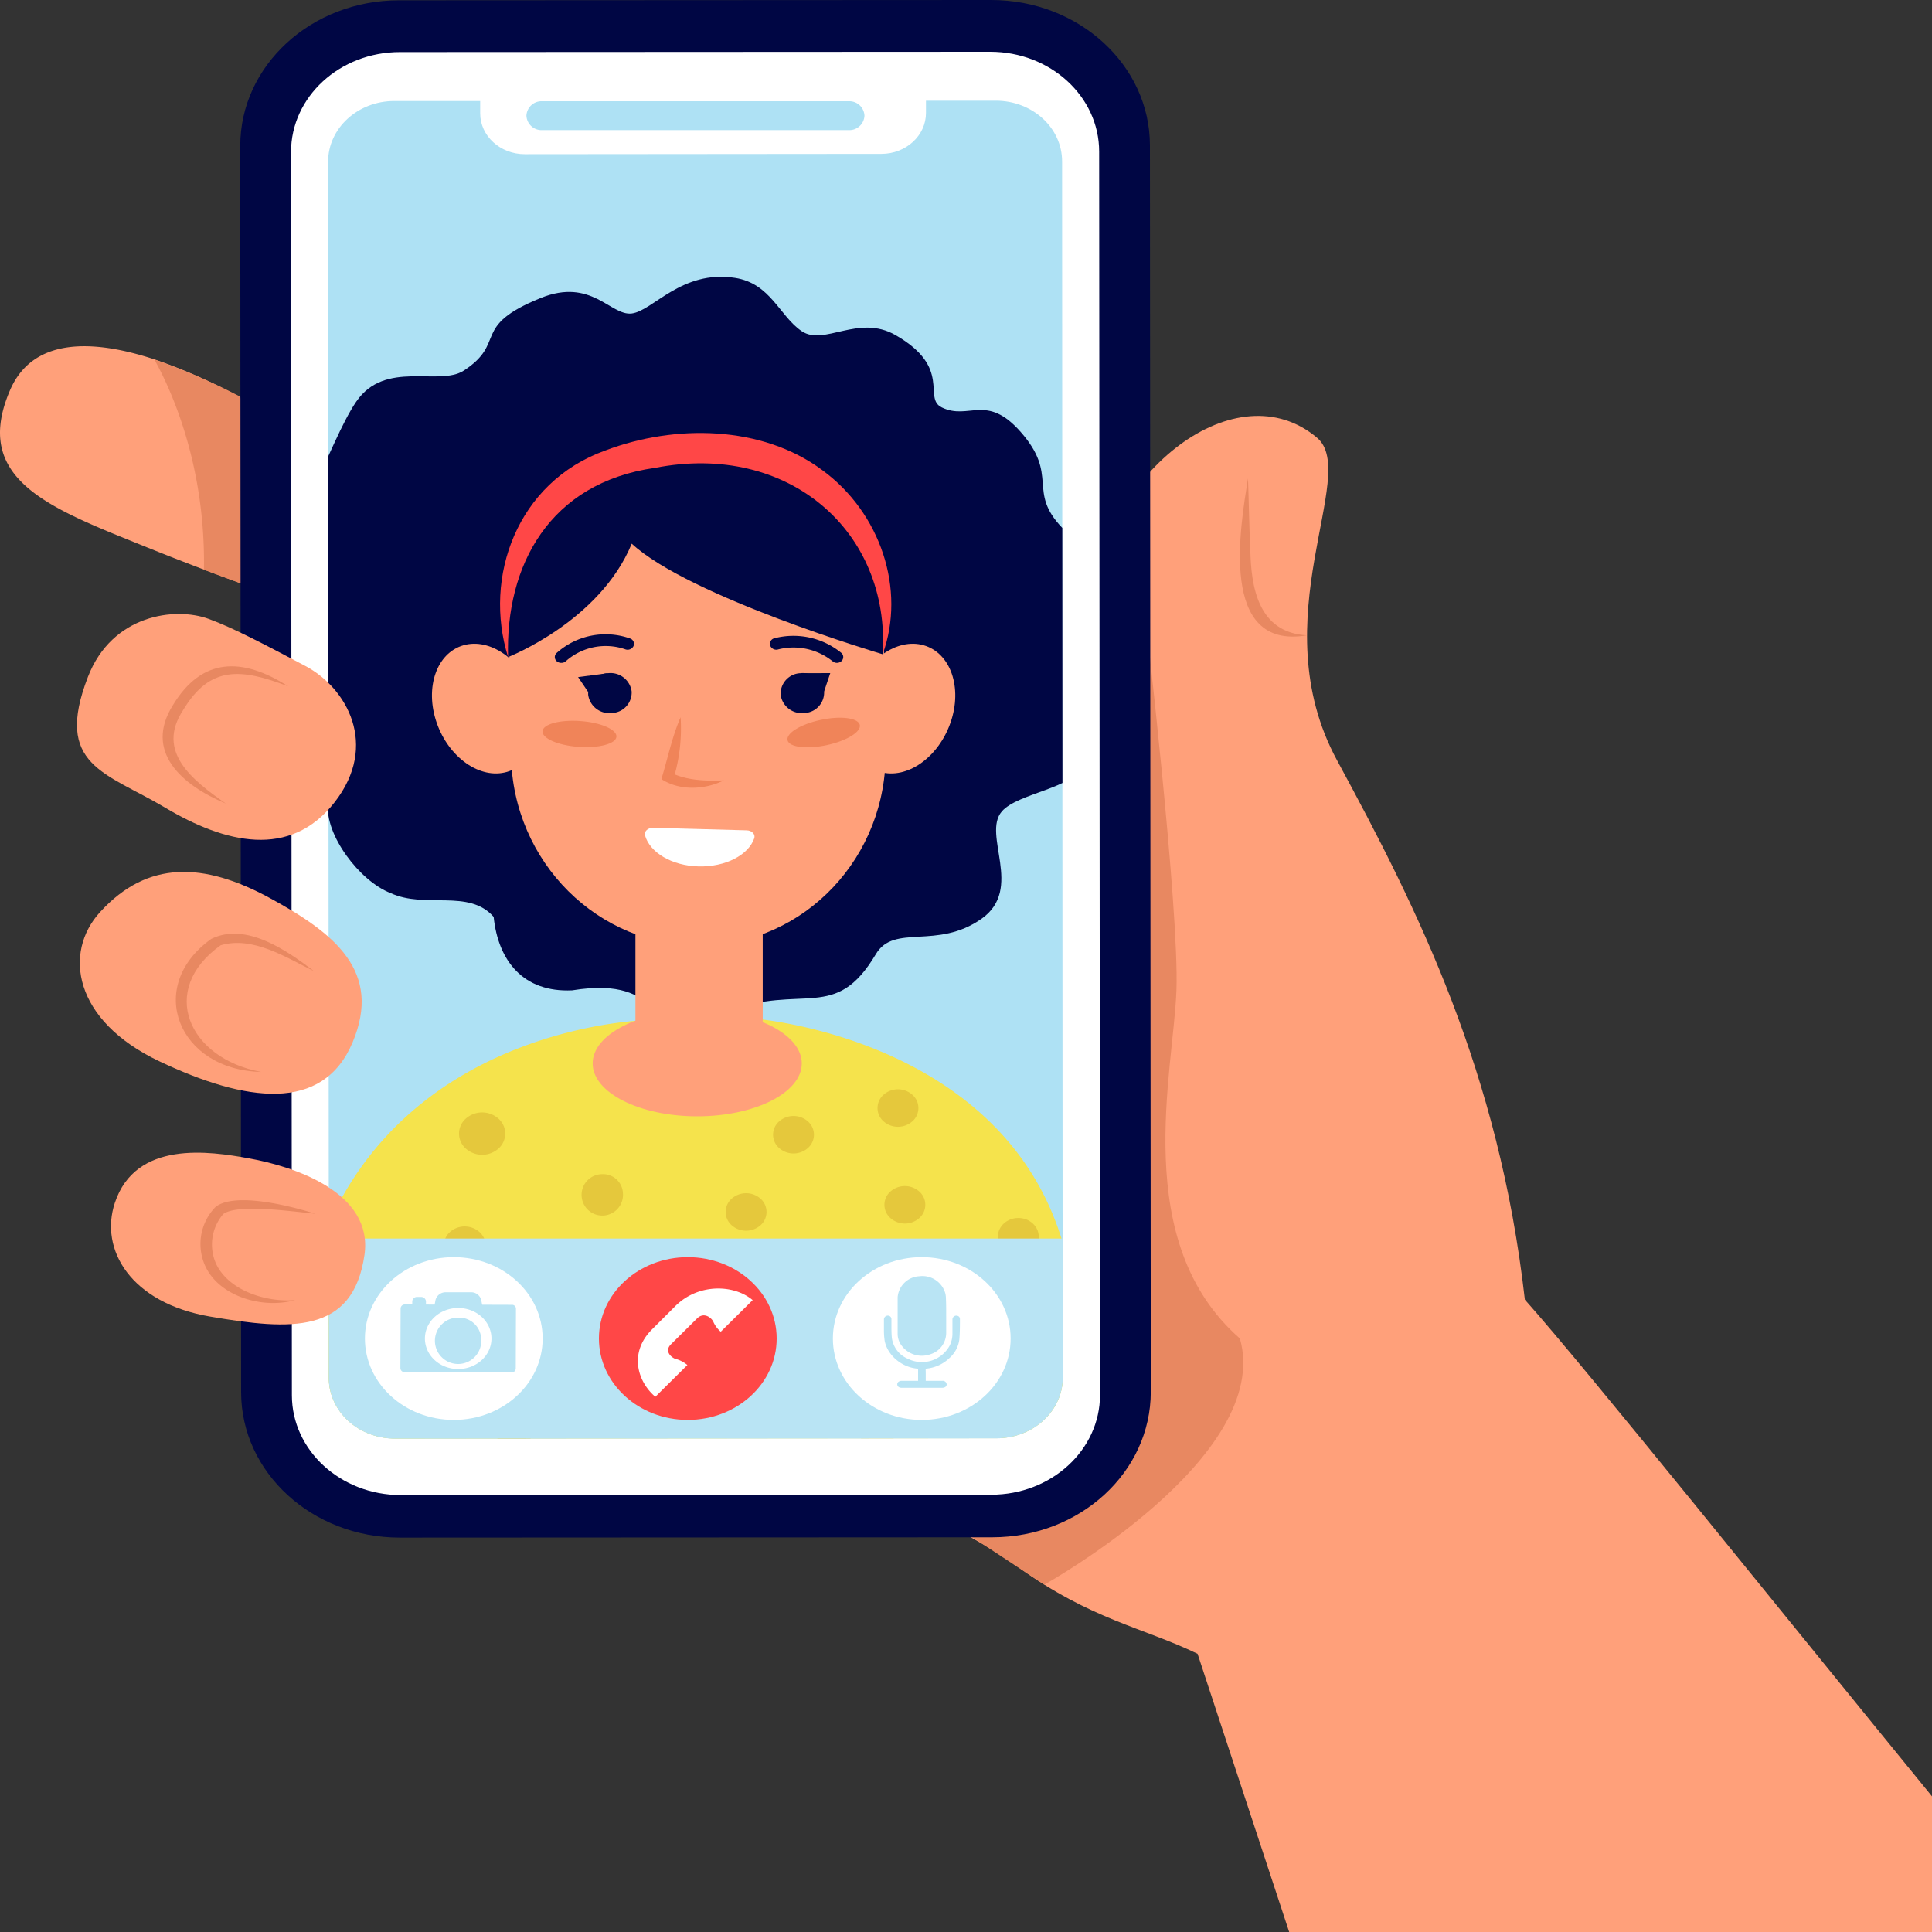 <svg xmlns="http://www.w3.org/2000/svg" xmlns:xlink="http://www.w3.org/1999/xlink" viewBox="0 0 500 500"><rect x="0" y="0" width="500" height="500" fill="#333333" stroke="none"/><defs><style>.cls-1{fill:none;}.cls-2{fill:#ffa07a;}.cls-3{fill:#e88861;}.cls-4{fill:#000644;}.cls-5{fill:#fff;}.cls-6{fill:#aee1f4;}.cls-7{clip-path:url(#clip-path);}.cls-8{fill:#f5e34c;}.cls-9{fill:#e5c83c;}.cls-10{fill:#ff4747;}.cls-11{fill:#f08459;}.cls-12{fill:#b9e4f4;}</style><clipPath id="clip-path"><path class="cls-1" d="M257.71,26.05H239.64V29.2c0,5.85-5.15,10.59-11.53,10.6l-92.28.08c-6.38,0-11.55-4.73-11.56-10.58V26.12l-22.22,0c-9.47,0-17.14,7-17.14,15.73l.18,314.72c0,8.69,7.69,15.73,17.16,15.72l155.66-.08c9.48,0,17.15-7.05,17.14-15.74l-.18-314.72C274.87,33.08,267.18,26.05,257.71,26.05Z"/></clipPath></defs><title>Asset 2</title><g id="Layer_2" data-name="Layer 2"><g id="Layer_1-2" data-name="Layer 1"><path class="cls-2" d="M80.87,157.41s-11.52-3.7-28.09-10c-4.84-1.83-10.12-3.89-15.66-6.13C12.61,131.38-7.29,124,2.59,101c6.21-14.46,23-12.72,37.36-8a139.67,139.67,0,0,1,20.32,8.82Z"/><path class="cls-3" d="M52.78,147.44c.45-27.36-8.7-47-12.83-54.38a167.75,167.75,0,0,1,22.27,9.62l18.65,54.73S69.35,153.71,52.78,147.44Z"/><path class="cls-2" d="M500,464.89V500H333.64l-23.71-72c-14.24-6.87-27.45-8.78-46.44-22.45-19.48-14-42.24-20.13-43.18-22.43C198,329,262,279.67,273.82,256.8c.41-.79.79-1.59,1.16-2.39,10.14-22.43,9.33-57.91,7.29-75.17-.72-6.12-1.55-16.87-.83-22.06,5-36.13,38.78-61.31,59.41-43.89,11.12,9.39-14.66,46.91,5.18,83.49,21.08,38.84,41.88,80.63,48.6,139.57C410.19,353.79,461.89,418.23,500,464.89Z"/><path class="cls-3" d="M338.22,164.42c-22.94,3.92-17.2-28.21-15.24-40.63.23,6.16.29,12.26.6,18.39C323.75,151.58,325.45,163.73,338.22,164.42Z"/><path class="cls-3" d="M270.26,410.11s59.29-33,50.63-63.7c-28.49-24.92-17.2-69-16.43-90.08s-8.13-97.43-8.13-97.43L248.44,395.72Z"/><path class="cls-4" d="M256.8,397.85l-153.33.08c-22.67,0-41.06-16.83-41.07-37.62L62.18,37.75C62.16,17,80.53.1,103.2.08L256.52,0c22.67,0,41.06,16.83,41.08,37.62l.22,322.56C297.83,381,279.47,397.83,256.8,397.85Z"/><path class="cls-5" d="M256.53,386.83l-152.8.09c-15.56,0-28.18-11.56-28.19-25.83L75.32,39.34c0-14.27,12.59-25.85,28.15-25.86l152.8-.08c15.56,0,28.18,11.55,28.19,25.82L284.68,361C284.69,375.25,272.09,386.82,256.53,386.83Z"/><path class="cls-6" d="M275.05,356.49c0,8.68-7.66,15.73-17.13,15.74l-155.67.08c-9.47,0-17.15-7-17.16-15.72l0-36.06L84.91,41.87c0-8.68,7.67-15.73,17.14-15.73l22.22,0v3.19c0,5.84,5.18,10.58,11.56,10.57l92.28-.08c6.38,0,11.54-4.76,11.53-10.6V26.06h18.07c9.47,0,17.16,7,17.16,15.72L275,320.53Z"/><path class="cls-6" d="M219.65,33.67H140.31a3.91,3.91,0,0,1-4.07-3.74h0a3.91,3.91,0,0,1,4.07-3.73h79.34a3.91,3.91,0,0,1,4.07,3.73h0A3.91,3.91,0,0,1,219.65,33.67Z"/><g class="cls-7"><path class="cls-4" d="M71.06,141c4.32-9,8.49-12,10.51-15.81,3-5.74,6.91-15.81,10.6-21.21,7.5-11,21.45-3.87,27.9-8.09,11.18-7.32,1.65-11.38,19.85-18.76,13.21-5.35,18.08,4.67,23.57,4s12.87-11.34,26.69-9.22c9.31,1.42,11.52,9.91,17.32,13.81s14.63-4.5,24.25,1c14.85,8.52,6.94,16.29,12,18.73,7,3.4,11.52-3.71,20.35,6.28,10.12,11.45,1.59,15.29,10.83,24.9,11.05,11.49.54,19.14.12,26.81-.58,10.7,11.54,11.14,4.89,34.65C278.27,204,263.4,205.2,259.27,210c-5.17,6,5.72,20-5.21,27.75-11.57,8.19-22.65,1.2-27.39,9.18-10.55,17.74-18.58,7.44-39.19,14.9-22.28,8.06-13.9-9.65-39.42-5.53-12.64.59-19.14-7.66-20.3-19-6.44-7.36-17.64-2-26.68-6.17C93,228,84,215.94,84.91,208c2.35-9.25-3.42-4.58-8.84-16.58s7.46-17,6.49-19.54C79.75,164.41,67.28,148.88,71.06,141Z"/><path class="cls-8" d="M194.64,263.56s57.76,4.07,77.41,49.77c10.41,24.21,8.94,58.76,6.51,78.78S243,426.18,243,426.18H125.68s-39.93-33.53-44.42-49.49-6.33-44.27,8.63-69.17c22-36.58,63.32-42.38,74.56-43.34A242.19,242.19,0,0,1,194.64,263.56Z"/><rect class="cls-2" x="164.45" y="237.7" width="32.94" height="42.2"/><path class="cls-2" d="M181.6,244.71h0c-26.77.39-48.86-21.59-49.34-49.09l-.58-33.54c-.48-27.5,20.84-50.11,47.6-50.5h0c26.77-.39,48.86,21.59,49.34,49.09l.58,33.53C229.68,221.71,208.37,244.32,181.6,244.71Z"/><path class="cls-5" d="M169,214.23c-1.35,0-2.36.94-2.06,2,1.25,4.4,6.93,7.84,13.87,8s12.84-2.92,14.38-7.25c.37-1-.57-2.06-1.93-2.09Z"/><path class="cls-2" d="M138.12,179.77c3.11,9,0,18-6.93,20S116.12,196.07,113,187s0-18,6.93-20S135,170.75,138.12,179.77Z"/><path class="cls-2" d="M220.85,179.77c-3.11,9,0,18,6.93,20S242.85,196.07,246,187s0-18-6.93-20S224,170.75,220.85,179.77Z"/><path class="cls-4" d="M163.47,178.94a5.32,5.32,0,0,1-5.15,5.59,5.52,5.52,0,0,1-6.1-4.72,5.33,5.33,0,0,1,5.16-5.59A5.51,5.51,0,0,1,163.47,178.94Z"/><polygon class="cls-4" points="157.38 174.22 149.61 175.23 152.21 179.08 157.38 174.22"/><path class="cls-4" d="M213.28,178.94a5.32,5.32,0,0,1-5.15,5.59,5.52,5.52,0,0,1-6.1-4.72,5.33,5.33,0,0,1,5.16-5.59A5.51,5.51,0,0,1,213.28,178.94Z"/><polygon class="cls-4" points="208.09 174.22 214.87 174.2 213.28 178.94 208.09 174.22"/><path class="cls-4" d="M131.49,170.05s23.73-9.22,32-29.35c14.86,13.76,64.95,28.62,64.95,28.62s8.42-60.64-48.44-58.77C127.05,112.29,118.14,153.44,131.49,170.05Z"/><ellipse class="cls-2" cx="180.44" cy="275.21" rx="27.06" ry="13.69"/><path class="cls-9" d="M129,297.25a6.36,6.36,0,0,1-8.45,0,5.16,5.16,0,0,1,0-7.75,6.36,6.36,0,0,1,8.45,0A5.17,5.17,0,0,1,129,297.25Z"/><path class="cls-9" d="M161.21,308.76a5.36,5.36,0,1,1-5.34-4.89A5.14,5.14,0,0,1,161.21,308.76Z"/><path class="cls-9" d="M224.12,337.22a5.36,5.36,0,1,1-5.34-4.9A5.13,5.13,0,0,1,224.12,337.22Z"/><path class="cls-9" d="M202.73,352.67a5.36,5.36,0,1,1-5.34-4.9A5.13,5.13,0,0,1,202.73,352.67Z"/><path class="cls-9" d="M232.39,368.42a5.36,5.36,0,1,1-5.33-4.89A5.13,5.13,0,0,1,232.39,368.42Z"/><path class="cls-9" d="M138.31,375.05a5.35,5.35,0,1,1-5.33-4.9A5.13,5.13,0,0,1,138.31,375.05Z"/><path class="cls-9" d="M124.1,325.86a5.78,5.78,0,0,1-7.67,0,4.71,4.71,0,0,1,0-7,5.78,5.78,0,0,1,7.67,0A4.69,4.69,0,0,1,124.1,325.86Z"/><path class="cls-9" d="M98.25,337.83a5.62,5.62,0,0,1-7.48,0,4.57,4.57,0,0,1,0-6.86,5.64,5.64,0,0,1,7.48,0A4.57,4.57,0,0,1,98.25,337.83Z"/><path class="cls-9" d="M105.73,367a5.62,5.62,0,0,1-7.48,0,4.58,4.58,0,0,1,0-6.86,5.62,5.62,0,0,1,7.48,0A4.57,4.57,0,0,1,105.73,367Z"/><path class="cls-9" d="M149.64,353.5a5.64,5.64,0,0,1-7.48,0,4.57,4.57,0,0,1,0-6.86,5.62,5.62,0,0,1,7.48,0A4.57,4.57,0,0,1,149.64,353.5Z"/><path class="cls-9" d="M175.44,339a5.64,5.64,0,0,1-7.48,0,4.57,4.57,0,0,1,0-6.86,5.62,5.62,0,0,1,7.48,0A4.57,4.57,0,0,1,175.44,339Z"/><path class="cls-9" d="M175.67,370.52a5.64,5.64,0,0,1-7.48,0,4.58,4.58,0,0,1,0-6.86,5.62,5.62,0,0,1,7.48,0A4.57,4.57,0,0,1,175.67,370.52Z"/><path class="cls-9" d="M196.83,317.09a5.64,5.64,0,0,1-7.48,0,4.58,4.58,0,0,1,0-6.87,5.64,5.64,0,0,1,7.48,0A4.59,4.59,0,0,1,196.83,317.09Z"/><path class="cls-9" d="M209.1,297.09a5.62,5.62,0,0,1-7.48,0,4.57,4.57,0,0,1,0-6.86,5.64,5.64,0,0,1,7.48,0A4.58,4.58,0,0,1,209.1,297.09Z"/><path class="cls-9" d="M236.13,290.19a5.64,5.64,0,0,1-7.48,0,4.58,4.58,0,0,1,0-6.86,5.62,5.62,0,0,1,7.48,0A4.57,4.57,0,0,1,236.13,290.19Z"/><path class="cls-9" d="M237.92,315.23a5.62,5.62,0,0,1-7.48,0,4.57,4.57,0,0,1,0-6.86,5.64,5.64,0,0,1,7.48,0A4.58,4.58,0,0,1,237.92,315.23Z"/><ellipse class="cls-9" cx="263.54" cy="320.06" rx="5.29" ry="4.85"/><path class="cls-9" d="M254.29,346.19a5.64,5.64,0,0,1-7.48,0,4.57,4.57,0,0,1,0-6.86,5.62,5.62,0,0,1,7.48,0A4.58,4.58,0,0,1,254.29,346.19Z"/><path class="cls-9" d="M269.46,367a5.62,5.62,0,0,1-7.48,0,4.57,4.57,0,0,1,0-6.86,5.62,5.62,0,0,1,7.48,0A4.58,4.58,0,0,1,269.46,367Z"/><path class="cls-10" d="M131.49,170.05c-6.47-20.62,2.25-45.27,25.19-53.47,18-6.82,40.52-6.52,56.13,5.09,15.06,11,21.7,30.88,15.63,47.65,2-31.69-24.26-55-58.9-48.24C142.13,124.94,130.76,146.44,131.49,170.05Z"/><path class="cls-11" d="M176.14,185.61a45.22,45.22,0,0,1-1.51,14.81c3.9,1.61,8.43,1.72,12.71,1.54-4.94,2.44-11.45,2.76-16.17-.33C172.8,196.29,173.89,190.79,176.14,185.61Z"/><path class="cls-4" d="M216.62,171.55a1.71,1.71,0,0,1-1.1-.38,16.18,16.18,0,0,0-14.1-3.11,1.69,1.69,0,0,1-2.08-.95,1.48,1.48,0,0,1,1-1.91,19.62,19.62,0,0,1,17.34,3.72,1.42,1.42,0,0,1,.13,2.13A1.7,1.7,0,0,1,216.62,171.55Z"/><path class="cls-4" d="M145.23,171.55a1.73,1.73,0,0,1-1.2-.47,1.42,1.42,0,0,1,.07-2.13,19,19,0,0,1,19-3.7,1.46,1.46,0,0,1,.83,2,1.71,1.71,0,0,1-2.16.77,15.52,15.52,0,0,0-15.37,3.13A1.67,1.67,0,0,1,145.23,171.55Z"/><path class="cls-11" d="M222.51,187.56c.46,1.79-3.35,4.16-8.51,5.27s-9.72.57-10.18-1.23,3.34-4.16,8.51-5.28S222,185.76,222.51,187.56Z"/><path class="cls-11" d="M159.53,190.67c-.16,1.84-4.58,3-9.87,2.61s-9.43-2.21-9.26-4.06,4.58-3,9.86-2.61S159.7,188.83,159.53,190.67Z"/></g><path class="cls-12" d="M275.05,356.49c0,8.68-7.66,15.73-17.13,15.74l-155.67.08c-9.47,0-17.15-7-17.16-15.72l0-36.06H275Z"/><path class="cls-10" d="M201,346.41c0,11.63-10.28,21.06-23,21.06s-23-9.43-23-21.06,10.28-21.06,23-21.06S201,334.78,201,346.41Z"/><path class="cls-5" d="M140.44,346.41c0,11.63-10.28,21.06-23,21.06s-23-9.43-23-21.06,10.28-21.06,23-21.06S140.44,334.78,140.44,346.41Z"/><path class="cls-5" d="M261.55,346.41c0,11.63-10.28,21.06-23,21.06s-23-9.43-23-21.06,10.28-21.06,23-21.06S261.55,334.78,261.55,346.41Z"/><path class="cls-5" d="M177.89,353.27a8,8,0,0,0-2.8-1.52H175c-1.15-.3-3.21-2-1.36-3.84l6.76-6.7c1.85-1.82,3.87-.07,4.27,1l0,0v0h0a7.1,7.1,0,0,0,1.86,2.44l8.26-8.18c-4.68-4-13.93-4.49-20,1.53l-6,6c-6.08,6-3.87,13.52.81,17.49Z"/><path class="cls-12" d="M132.44,337.69l-27.65-.09a1.06,1.06,0,0,0-1.11,1l-.06,15.51a1.07,1.07,0,0,0,1.1,1l27.65.08a1.06,1.06,0,0,0,1.11-1l.05-15.51A1,1,0,0,0,132.44,337.69ZM118.55,354.3c-4.76,0-8.6-3.56-8.58-7.92s3.88-7.88,8.64-7.87,8.6,3.56,8.58,7.93S123.31,354.32,118.55,354.3Z"/><path class="cls-12" d="M124.9,338.25l-12.53,0,.34-1.81a2.69,2.69,0,0,1,2.67-2l6.5,0a2.67,2.67,0,0,1,2.66,2Z"/><path class="cls-12" d="M107.87,335.65H109a1.23,1.23,0,0,1,1.23,1.23v2.76a0,0,0,0,1,0,0h-3.55a0,0,0,0,1,0,0v-2.76A1.23,1.23,0,0,1,107.87,335.65Z" transform="translate(1.07 -0.34) rotate(0.18)"/><path class="cls-12" d="M124.53,346.43A6,6,0,1,1,118.6,341,5.72,5.72,0,0,1,124.53,346.43Z"/><path class="cls-12" d="M244.87,340.6V345a5.77,5.77,0,0,1-4,5.45,6.52,6.52,0,0,1-7.86-2.69,5,5,0,0,1-.7-2.48c0-3.18,0-6.37,0-9.55a5.92,5.92,0,0,1,5.65-5.44,6.15,6.15,0,0,1,6.71,4.53,6.49,6.49,0,0,1,.14,1.39C244.88,337.7,244.87,339.15,244.87,340.6Z"/><path class="cls-12" d="M239.58,357.36h4.3a1,1,0,0,1,1.12.92c0,.52-.46.87-1.12.88H233.32c-.66,0-1.1-.37-1.11-.89s.47-.91,1.12-.91h4.27v-3.12l-.77-.11c-3.87-.58-7.25-3.64-7.89-7.2a18.88,18.88,0,0,1-.18-2.71c0-.92,0-1.85,0-2.78a1,1,0,0,1,1.27-.92.89.89,0,0,1,.67.87c0,.47,0,.94,0,1.4,0,1.15,0,2.31.11,3.45a6.83,6.83,0,0,0,4.12,5.4,8.17,8.17,0,0,0,10.88-3.47,7,7,0,0,0,.68-3.13c0-1.2,0-2.39,0-3.59a1,1,0,0,1,1.29-.92.84.84,0,0,1,.65.81c0,1.79,0,3.58-.16,5.36a7.74,7.74,0,0,1-2.52,4.73,10,10,0,0,1-5.83,2.75c-.3,0-.36.14-.36.4C239.59,355.5,239.58,356.41,239.58,357.36Z"/><path class="cls-2" d="M54,160.17c-8.62-3.18-25-1.16-31.24,15-8.91,23,4.61,24.69,20,33.86s32.3,13.4,43.84-1.41S89.72,178,79,172.34,60.29,162.46,54,160.17Z"/><path class="cls-3" d="M74.58,177.62c-12.18-4.64-20.22-5.49-27.22,6.2-7,10.7,2.31,18,11.07,24.13-11.52-4.8-21.18-13.48-13.7-25.43C52.24,170.1,62.66,170,74.58,177.62Z"/><path class="cls-2" d="M25.94,236c-9.62,10.47-7,28.09,15.32,38.67s42.3,13.41,50-4.93-4.62-28.22-21.54-37.39S38.25,222.54,25.94,236Z"/><path class="cls-3" d="M81.26,251.34c-7.14-3.5-15.85-9.18-24.16-6.7-16.18,11.52-8.44,29.27,10.49,32.77-21.46-.48-30.18-22.08-12.93-34.41C63.73,238.51,74.49,246.16,81.26,251.34Z"/><path class="cls-2" d="M29.72,311.3c-4,12,4,25.91,24.72,29.44s36.93,4.68,39.89-16c2.31-16.14-18.27-22.86-29.75-24.93C54.07,297.88,35.11,295.08,29.72,311.3Z"/><path class="cls-3" d="M81.57,314.1c-5.23-.44-19.88-2.69-23.77.07A12.14,12.14,0,0,0,56,327.23c3.27,6.7,12.69,9.85,20.34,9.24-8.22,2.31-19-.81-22.9-8.17a13.72,13.72,0,0,1,2.4-16C61.09,308.39,75.59,312.24,81.57,314.1Z"/></g></g></svg>
